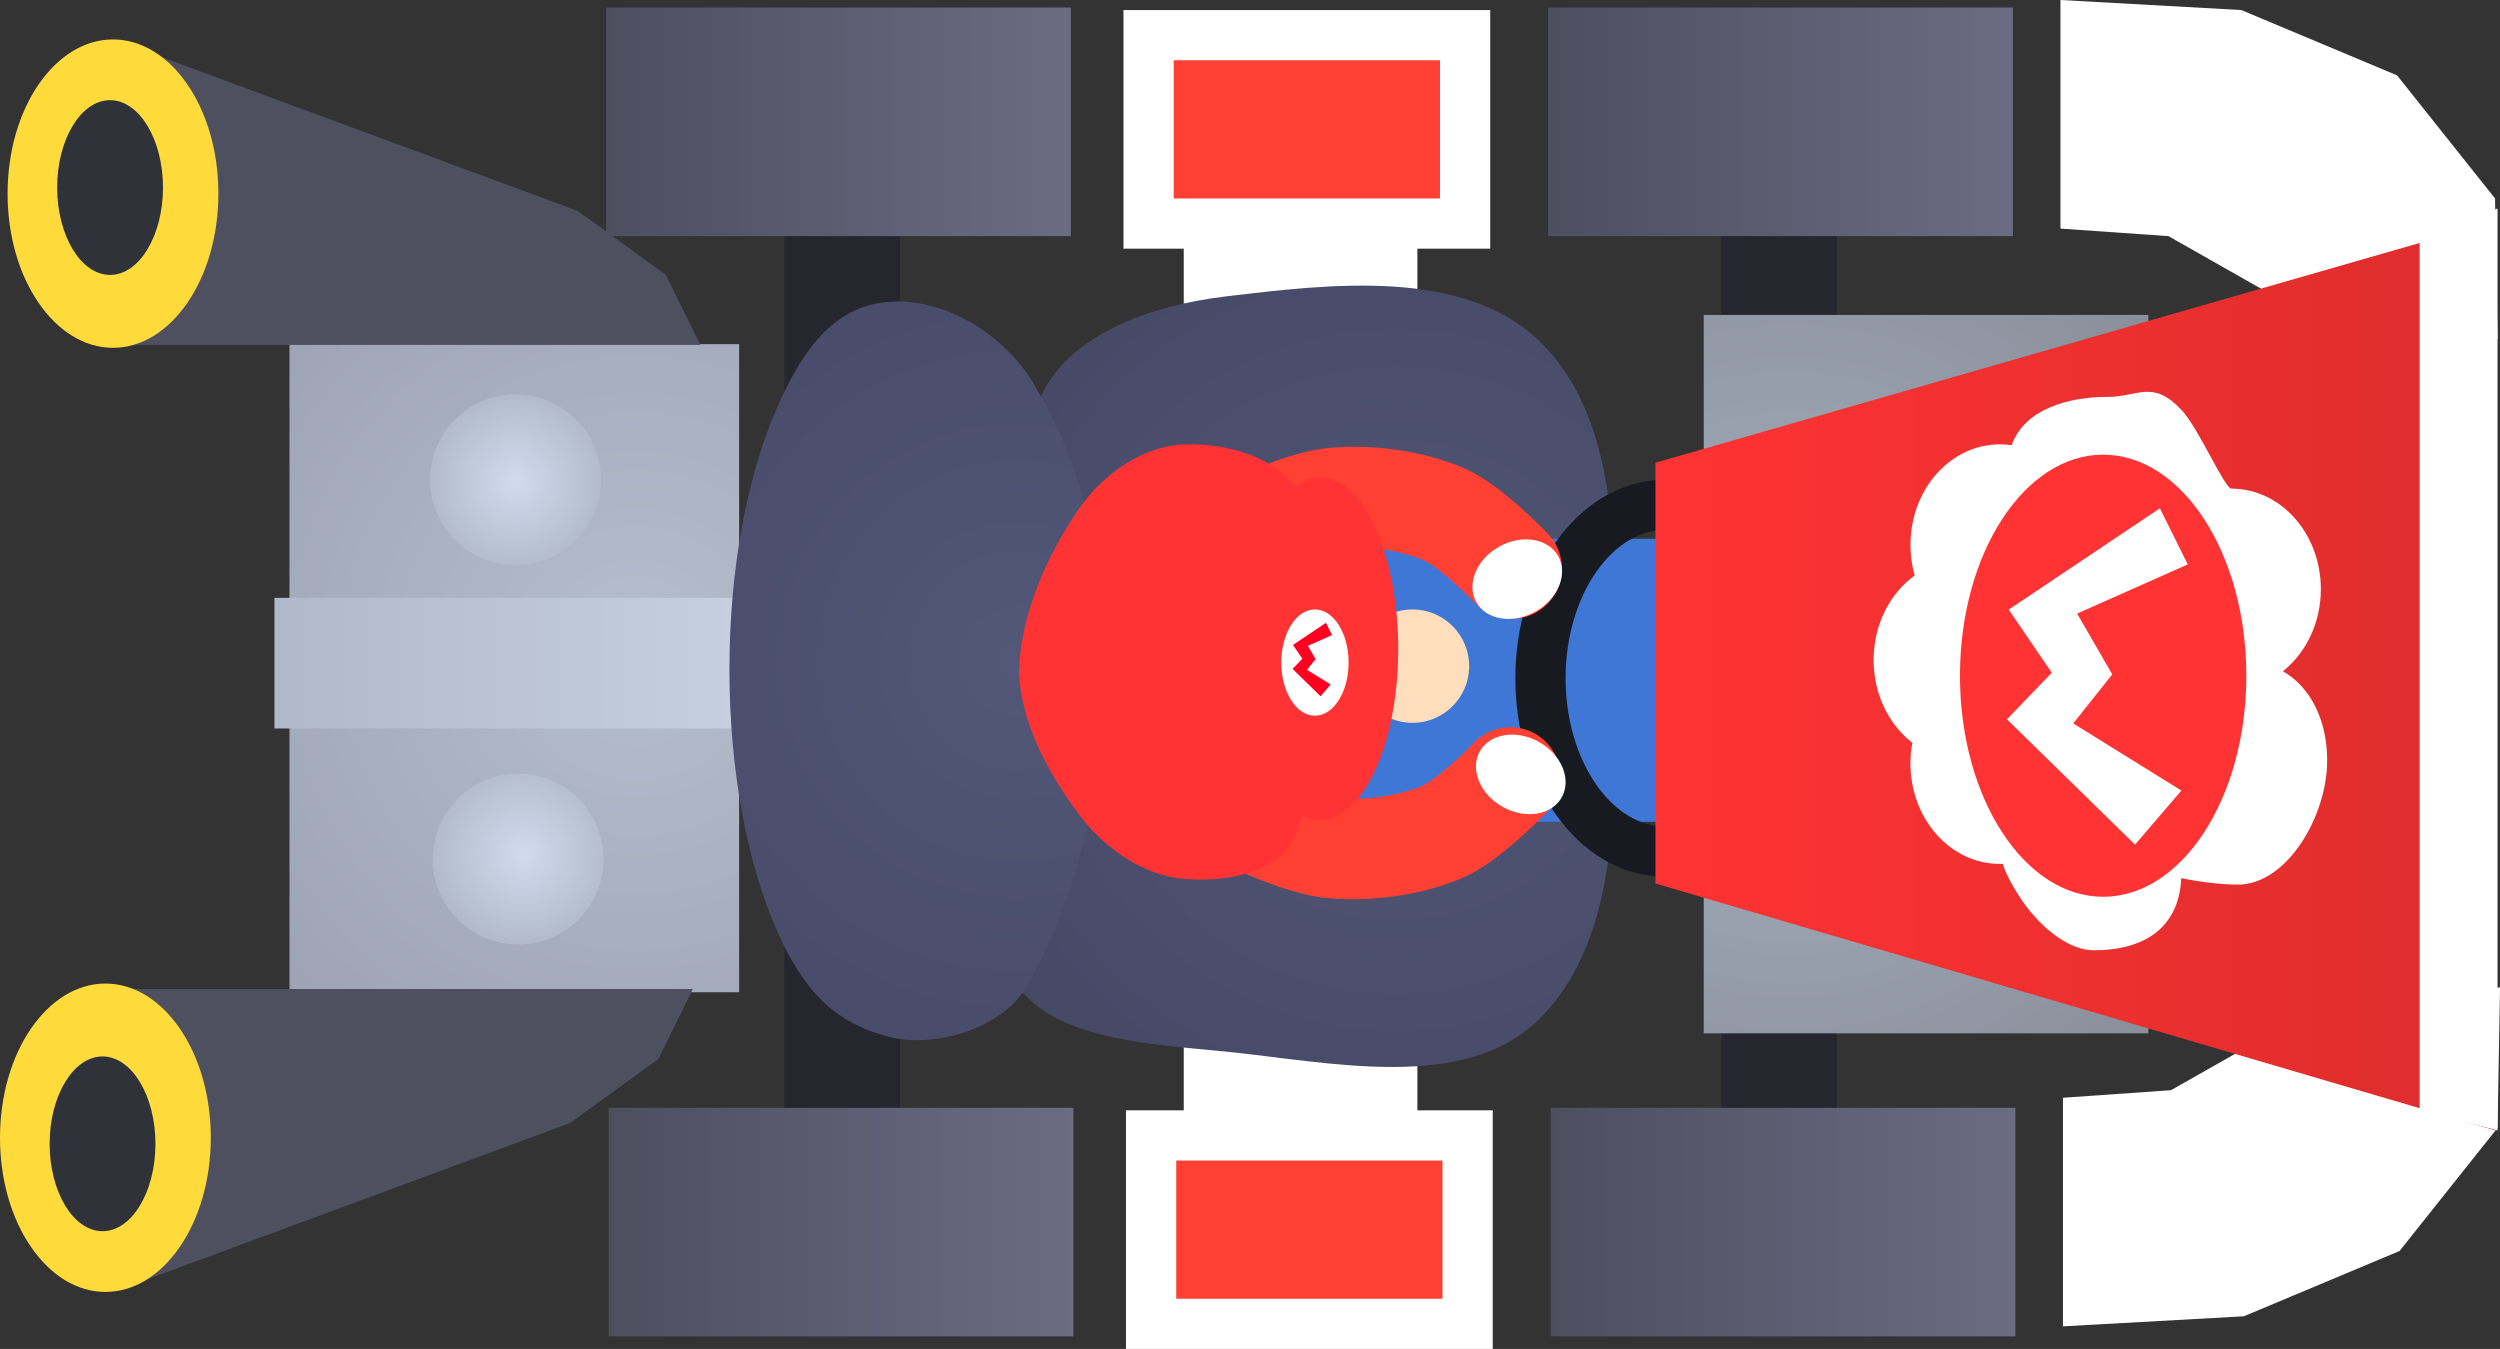 <svg version="1.1" xmlns="http://www.w3.org/2000/svg" xmlns:xlink="http://www.w3.org/1999/xlink" width="49.761" height="26.85" viewBox="0,0,49.761,26.85"><rect x="0" y="0" width="49.761" height="26.85" fill="#333333" stroke="none"/><defs><radialGradient cx="227.78" cy="179.574" r="11.126" gradientUnits="userSpaceOnUse" id="color-1"><stop offset="0" stop-color="#b6becf"/><stop offset="1" stop-color="#999fae"/></radialGradient><linearGradient x1="220.581" y1="178.475" x2="230.081" y2="178.475" gradientUnits="userSpaceOnUse" id="color-2"><stop offset="0" stop-color="#b1b8c9"/><stop offset="1" stop-color="#c6d0e1"/></linearGradient><radialGradient cx="242.893" cy="180.115" r="11.754" gradientUnits="userSpaceOnUse" id="color-3"><stop offset="0" stop-color="#535879"/><stop offset="1" stop-color="#434561"/></radialGradient><radialGradient cx="235.369" cy="179.727" r="11.614" gradientUnits="userSpaceOnUse" id="color-4"><stop offset="0" stop-color="#535879"/><stop offset="1" stop-color="#434561"/></radialGradient><radialGradient cx="250.73" cy="180.056" r="12.159" gradientUnits="userSpaceOnUse" id="color-5"><stop offset="0" stop-color="#a9b1c0"/><stop offset="1" stop-color="#828893"/></radialGradient><linearGradient x1="248.07" y1="180.027" x2="264.795" y2="180.027" gradientUnits="userSpaceOnUse" id="color-6"><stop offset="0" stop-color="#ff3333"/><stop offset="1" stop-color="#dd2c2c"/></linearGradient><linearGradient x1="227.234" y1="188.625" x2="236.484" y2="188.625" gradientUnits="userSpaceOnUse" id="color-7"><stop offset="0" stop-color="#4d4e5e"/><stop offset="1" stop-color="#6b6c84"/></linearGradient><linearGradient x1="245.984" y1="188.625" x2="255.234" y2="188.625" gradientUnits="userSpaceOnUse" id="color-8"><stop offset="0" stop-color="#4d4e5e"/><stop offset="1" stop-color="#6b6c84"/></linearGradient><linearGradient x1="227.184" y1="166.725" x2="236.434" y2="166.725" gradientUnits="userSpaceOnUse" id="color-9"><stop offset="0" stop-color="#4d4e5e"/><stop offset="1" stop-color="#6b6c84"/></linearGradient><linearGradient x1="245.934" y1="166.725" x2="255.184" y2="166.725" gradientUnits="userSpaceOnUse" id="color-10"><stop offset="0" stop-color="#4d4e5e"/><stop offset="1" stop-color="#6b6c84"/></linearGradient><radialGradient cx="225.531" cy="183.575" r="2.34" gradientUnits="userSpaceOnUse" id="color-11"><stop offset="0" stop-color="#d1dbed"/><stop offset="1" stop-color="#a9b1c0"/></radialGradient><radialGradient cx="225.381" cy="176.175" r="2.275" gradientUnits="userSpaceOnUse" id="color-12"><stop offset="0" stop-color="#d1dbed"/><stop offset="1" stop-color="#a9b1c0"/></radialGradient></defs><g transform="translate(-215.119,-166.575)"><g data-paper-data="{&quot;isPaintingLayer&quot;:true}" fill-rule="nonzero" stroke-linejoin="miter" stroke-miterlimit="10" stroke-dasharray="" stroke-dashoffset="0" style="mix-blend-mode: normal"><path d="M228.081,178.675h25v2.1h-25z" fill="#ffffff" stroke="none" stroke-width="0.884" stroke-linecap="butt"/><path d="M238.681,170.775h4.65v18.6h-4.65z" fill="#ffffff" stroke="none" stroke-width="1" stroke-linecap="butt"/><path d="M249.381,170.525h2.3v18.75h-2.3z" fill="#25262e" stroke="none" stroke-width="1" stroke-linecap="butt"/><path d="M230.731,170.525h2.3v18.75h-2.3z" fill="#25262e" stroke="none" stroke-width="1" stroke-linecap="butt"/><path d="M256.131,166.575l3.6,0.2l3.1,1.3l1.95,2.45l0.05,2.8l-4.7,-1l-1.85,-1.05l-2.15,-0.15z" fill="#ffffff" stroke="none" stroke-width="1" stroke-linecap="round"/><path d="M256.181,188.425l2.15,-0.15l1.85,-1.05l4.7,-1l-0.05,2.8l-1.95,2.45l-3.1,1.3l-3.6,0.2z" fill="#ffffff" stroke="none" stroke-width="1" stroke-linecap="round"/><path d="M220.881,173.425h8.95v12.9h-8.95z" fill="url(#color-1)" stroke="none" stroke-width="1" stroke-linecap="butt"/><path d="M220.581,178.475h9.5v2.6h-9.5z" fill="url(#color-2)" stroke="none" stroke-width="1" stroke-linecap="butt"/><g stroke="none" stroke-width="1.59" stroke-linecap="round"><path d="M239.504,172.476c2.083,-0.248 4.723,-0.571 6.242,0.875c1.616,1.546 1.52,4.256 1.511,6.441c0.009,2.43 0.186,5.41 -1.511,7.077c-1.493,1.461 -4.163,0.843 -6.242,0.636c-1.589,-0.159 -3.758,-0.242 -4.333,-1.67c-0.817,-1.84 0.975,-3.896 1.113,-5.884c0.126,-1.803 -1.234,-3.745 -0.477,-5.407c0.522,-1.306 2.23,-1.892 3.697,-2.067z" fill="url(#color-3)"/><path d="M232.819,172.583c1.18,-0.089 2.414,0.748 2.942,1.749c1.019,1.722 1.42,3.828 1.352,5.805c-0.073,2.107 -0.525,4.327 -1.59,6.123c-0.52,0.817 -1.827,1.177 -2.704,0.954c-1.002,-0.256 -1.673,-0.819 -2.249,-2.144c-0.576,-1.325 -0.932,-3.154 -0.932,-5.172c0,-2.018 0.356,-3.847 0.932,-5.172c0.576,-1.325 1.217,-2.066 2.249,-2.144z" fill="url(#color-4)"/></g><path d="M241.281,177.298h12.8v5.635h-12.8z" fill="#3e77d5" stroke="none" stroke-width="1" stroke-linecap="butt"/><path d="M249.031,172.843h8.85v14.3h-8.85z" fill="url(#color-5)" stroke="none" stroke-width="1.147" stroke-linecap="butt"/><path d="M248.256,176.625c0.683,0 1.302,0.387 1.75,1.011c0.448,0.625 0.725,1.487 0.725,2.439c0,0.952 -0.277,1.814 -0.725,2.439c-0.448,0.624 -1.067,1.011 -1.75,1.011c-0.683,0 -1.302,-0.387 -1.75,-1.011c-0.448,-0.625 -0.725,-1.487 -0.725,-2.439c0,-0.952 0.277,-1.814 0.725,-2.439c0.448,-0.624 1.067,-1.011 1.75,-1.011z" fill="none" stroke="#181a22" stroke-width="1" stroke-linecap="butt"/><path d="M248.07,175.785l16.724,-4.809v18.102l-16.724,-4.917z" data-paper-data="{&quot;origPos&quot;:null}" fill="url(#color-6)" stroke="none" stroke-width="0.54" stroke-linecap="butt"/><g><path d="M227.234,188.625h9.25v4.55h-9.25z" fill="url(#color-7)" stroke="none" stroke-width="1.062" stroke-linecap="butt"/><path d="M245.984,188.625h9.25v4.55h-9.25z" fill="url(#color-8)" stroke="none" stroke-width="1.062" stroke-linecap="butt"/><path d="M238.031,189.175h6.3v3.75h-6.3z" fill="#ff4033" stroke="#ffffff" stroke-width="1" stroke-linecap="round"/></g><g><path d="M227.184,166.725h9.25v4.55h-9.25z" fill="url(#color-9)" stroke="none" stroke-width="1.062" stroke-linecap="butt"/><path d="M245.934,166.725h9.25v4.55h-9.25z" fill="url(#color-10)" stroke="none" stroke-width="1.062" stroke-linecap="butt"/><path d="M237.981,167.275h6.3v3.75h-6.3z" fill="#ff4033" stroke="#ffffff" stroke-width="1" stroke-linecap="round"/></g><g stroke="none"><path d="M217.599,167.439l9.018,3.333l1.754,1.273l0.689,1.394h-11.461z" fill="#4e4f5f" stroke-width="1.232" stroke-linecap="round"/><path d="M215.884,172.598c-0.381,-0.555 -0.614,-1.322 -0.614,-2.169c0,-0.847 0.234,-1.614 0.614,-2.169c0.381,-0.556 0.905,-0.9 1.484,-0.9c0.578,0 1.103,0.343 1.484,0.9c0.381,0.555 0.614,1.322 0.614,2.169c0,0.847 -0.234,1.614 -0.614,2.169c-0.381,0.556 -0.905,0.9 -1.484,0.9c-0.579,0 -1.103,-0.343 -1.484,-0.9z" fill="#ffda3b" stroke-width="2.387" stroke-linecap="butt"/><path d="M216.566,171.537c-0.19,-0.314 -0.309,-0.749 -0.309,-1.229c0,-0.48 0.118,-0.915 0.309,-1.229c0.19,-0.315 0.453,-0.51 0.744,-0.51c0.291,0 0.553,0.195 0.744,0.51c0.19,0.314 0.309,0.749 0.309,1.229c0,0.48 -0.118,0.915 -0.309,1.229c-0.19,0.315 -0.453,0.51 -0.744,0.51c-0.291,0 -0.553,-0.195 -0.744,-0.51z" fill="#30323a" stroke-width="1.197" stroke-linecap="butt"/></g><g stroke="none"><path d="M217.449,186.261h11.461l-0.689,1.394l-1.754,1.273l-9.018,3.333z" fill="#4e4f5f" stroke-width="1.232" stroke-linecap="round"/><path d="M217.217,186.152c0.578,0 1.103,0.343 1.484,0.9c0.381,0.555 0.614,1.322 0.614,2.169c0,0.847 -0.234,1.614 -0.614,2.169c-0.381,0.556 -0.905,0.9 -1.484,0.9c-0.579,0 -1.103,-0.343 -1.484,-0.9c-0.381,-0.555 -0.614,-1.322 -0.614,-2.169c0,-0.847 0.234,-1.614 0.614,-2.169c0.381,-0.556 0.905,-0.9 1.484,-0.9z" fill="#ffda3b" stroke-width="2.387" stroke-linecap="butt"/><path d="M217.16,187.603c0.291,0 0.553,0.195 0.744,0.51c0.19,0.314 0.309,0.749 0.309,1.229c0,0.48 -0.118,0.915 -0.309,1.229c-0.19,0.315 -0.453,0.51 -0.744,0.51c-0.291,0 -0.553,-0.195 -0.744,-0.51c-0.19,-0.314 -0.309,-0.749 -0.309,-1.229c0,-0.48 0.118,-0.915 0.309,-1.229c0.19,-0.315 0.453,-0.51 0.744,-0.51z" fill="#30323a" stroke-width="1.197" stroke-linecap="butt"/></g><path d="M225.431,181.975c0.469,0 0.894,0.19 1.202,0.498c0.308,0.308 0.498,0.733 0.498,1.202c0,0.469 -0.19,0.894 -0.498,1.202c-0.308,0.308 -0.733,0.498 -1.202,0.498c-0.469,0 -0.894,-0.19 -1.202,-0.498c-0.308,-0.308 -0.498,-0.733 -0.498,-1.202c0,-0.469 0.19,-0.894 0.498,-1.202c0.308,-0.308 0.733,-0.498 1.202,-0.498z" fill="url(#color-11)" stroke="none" stroke-width="1" stroke-linecap="butt"/><path d="M225.381,174.425c0.469,0 0.894,0.19 1.202,0.498c0.308,0.308 0.498,0.733 0.498,1.202c0,0.469 -0.19,0.894 -0.498,1.202c-0.308,0.308 -0.733,0.498 -1.202,0.498c-0.469,0 -0.894,-0.19 -1.202,-0.498c-0.308,-0.308 -0.498,-0.733 -0.498,-1.202c0,-0.469 0.19,-0.894 0.498,-1.202c0.308,-0.308 0.733,-0.498 1.202,-0.498z" fill="url(#color-12)" stroke="none" stroke-width="1" stroke-linecap="butt"/><path d="M263.281,171.375l1.55,-0.65v18.35l-1.55,-0.4z" fill="#ffffff" stroke="none" stroke-width="1" stroke-linecap="round"/><path d="M245.182,182.049c0,0 -0.833,0.873 -1.376,1.094c-0.666,0.27 -1.419,0.368 -2.117,0.318c-0.619,-0.034 -1.729,-0.565 -1.729,-0.565" fill="none" stroke="#ff4033" stroke-width="2" stroke-linecap="round"/><path d="M239.987,177.046c0,0 1.11,-0.531 1.729,-0.565c0.698,-0.05 1.451,0.047 2.117,0.318c0.543,0.221 1.376,1.094 1.376,1.094" fill="none" stroke="#ff4033" stroke-width="2" stroke-linecap="round"/><path d="M238.664,175.423c0.814,-0.042 1.869,0.238 2.276,0.917c0.529,1.039 0.117,2.31 0.106,3.458c-0.01,1.134 0.383,2.483 -0.212,3.528c-0.352,0.652 -1.383,0.814 -2.17,0.741c-0.8,-0.074 -1.567,-0.613 -2.058,-1.267c-0.609,-0.809 -1.168,-1.832 -1.206,-2.862c0.038,-1.151 0.566,-2.328 1.206,-3.25c0.466,-0.673 1.255,-1.226 2.058,-1.267z" fill="#ff3333" stroke="none" stroke-width="1" stroke-linecap="round"/><path d="M243.233,178.705c0.311,0 0.593,0.126 0.798,0.331c0.205,0.205 0.331,0.487 0.331,0.798c0,0.311 -0.126,0.593 -0.331,0.798c-0.205,0.205 -0.487,0.331 -0.798,0.331c-0.311,0 -0.593,-0.126 -0.798,-0.331c-0.205,-0.205 -0.331,-0.487 -0.331,-0.798c0,-0.311 0.126,-0.593 0.331,-0.798c0.205,-0.205 0.487,-0.331 0.798,-0.331z" fill="#ffdebd" stroke="none" stroke-width="1" stroke-linecap="butt"/><path d="M241.398,176.085c0.428,0 0.816,0.382 1.097,0.998c0.281,0.616 0.455,1.467 0.455,2.407c0,0.94 -0.174,1.79 -0.455,2.407c-0.281,0.616 -0.669,0.998 -1.097,0.998c-0.428,0 -0.816,-0.382 -1.097,-0.998c-0.281,-0.616 -0.455,-1.467 -0.455,-2.407c0,-0.94 0.174,-1.79 0.455,-2.407c0.281,-0.616 0.669,-0.998 1.097,-0.998z" fill="#ff3333" stroke="none" stroke-width="1.116" stroke-linecap="round"/><path d="M241.292,178.705c0.185,0 0.353,0.119 0.474,0.31c0.121,0.191 0.196,0.456 0.196,0.748c0,0.292 -0.075,0.557 -0.196,0.748c-0.121,0.192 -0.289,0.31 -0.474,0.31c-0.185,0 -0.353,-0.119 -0.474,-0.31c-0.121,-0.191 -0.196,-0.456 -0.196,-0.748c0,-0.292 0.075,-0.557 0.196,-0.748c0.121,-0.192 0.289,-0.31 0.474,-0.31z" fill="#ffffff" stroke="none" stroke-width="1" stroke-linecap="butt"/><path d="M241.512,178.972l0.121,0.244l-0.481,0.214l0.153,0.264l-0.17,0.213l0.47,0.292l-0.201,0.235l-0.557,-0.545l0.195,-0.203l-0.187,-0.274z" fill="#ff0021" stroke="none" stroke-width="0.037" stroke-linecap="round"/><path d="M245.752,181.343c0.225,0.127 0.388,0.313 0.47,0.513c0.082,0.2 0.082,0.413 -0.018,0.591c-0.1,0.178 -0.282,0.289 -0.495,0.322c-0.213,0.034 -0.458,-0.008 -0.683,-0.135c-0.225,-0.127 -0.388,-0.313 -0.47,-0.513c-0.082,-0.2 -0.082,-0.413 0.018,-0.591c0.1,-0.178 0.282,-0.288 0.495,-0.322c0.213,-0.034 0.458,0.008 0.683,0.135z" fill="#ffffff" stroke="none" stroke-width="1.025" stroke-linecap="butt"/><path d="M244.999,178.883c-0.213,-0.034 -0.395,-0.144 -0.495,-0.322c-0.1,-0.178 -0.1,-0.391 -0.018,-0.591c0.082,-0.2 0.245,-0.387 0.47,-0.513c0.225,-0.127 0.469,-0.169 0.683,-0.135c0.213,0.034 0.395,0.144 0.495,0.322c0.1,0.178 0.1,0.391 0.018,0.591c-0.082,0.2 -0.245,0.387 -0.47,0.513c-0.225,0.127 -0.469,0.169 -0.683,0.135z" fill="#ffffff" stroke="none" stroke-width="1.025" stroke-linecap="butt"/><path d="M253.146,177.419c0,-1.105 0.797,-2 1.78,-2c0.079,0 0.157,0.006 0.233,0.017c0.264,-0.734 1.154,-0.961 1.902,-0.961c0.624,0 0.905,-0.356 1.486,0.267c0.335,0.359 0.853,1.559 0.987,1.559c0.983,0 1.78,0.895 1.78,2c0,0.675 -0.298,1.272 -0.754,1.634c0.572,0.333 0.88,1.004 0.88,1.777c0,1.105 -0.797,2.471 -1.78,2.471c-0.646,0 -2.276,-0.239 -2.572,-0.853c-0.154,-0.32 0.927,-0.886 0.927,-1.265c0,-0.675 0.245,-1.625 0.701,-1.987c-0.572,-0.333 -0.963,-1.004 -0.963,-1.777c0,-0.156 0.016,-0.308 0.046,-0.454c-0.283,0.213 -0.623,0.336 -0.989,0.336c-0.079,0 -0.157,-0.006 -0.233,-0.017c-0.139,0.386 -0.381,0.712 -0.689,0.935c0.055,0.193 0.085,0.398 0.085,0.611c0,0.141 -0.013,0.279 -0.038,0.411c0.466,0.361 0.771,0.964 0.771,1.648c0,0.06 -0.002,0.119 -0.007,0.178c0.02,-0.001 0.039,-0.001 0.059,-0.001c0.856,0 1.572,0.974 1.742,1.879c0.025,0.134 0.038,-0.021 0.038,0.121c0,1.105 -0.755,1.542 -1.739,1.542c-0.478,0 -0.964,-0.393 -1.293,-0.804c-0.347,-0.433 -0.525,-0.886 -0.522,-0.916c-0.02,0.001 -0.039,0.001 -0.059,0.001c-0.983,0 -1.78,-0.895 -1.78,-2c0,-0.141 0.013,-0.279 0.038,-0.411c-0.466,-0.361 -0.771,-0.964 -0.771,-1.648c0,-0.706 0.326,-1.327 0.818,-1.683c-0.055,-0.193 -0.085,-0.398 -0.085,-0.611z" fill="#ffffff" stroke="none" stroke-width="0.5" stroke-linecap="butt"/><path d="M256.981,175.625c0.786,0 1.499,0.493 2.015,1.29c0.516,0.796 0.835,1.896 0.835,3.11c0,1.214 -0.319,2.314 -0.835,3.11c-0.516,0.797 -1.229,1.29 -2.015,1.29c-0.786,0 -1.499,-0.493 -2.015,-1.29c-0.516,-0.796 -0.835,-1.896 -0.835,-3.11c0,-1.214 0.319,-2.314 0.835,-3.11c0.516,-0.797 1.229,-1.29 2.015,-1.29z" fill="#ff3333" stroke="none" stroke-width="1" stroke-linecap="butt"/><path d="M258.11,176.692l0.555,1.117l-2.202,0.979l0.699,1.21l-0.777,0.976l2.153,1.337l-0.923,1.076l-2.549,-2.495l0.893,-0.927l-0.858,-1.256z" fill="#ffffff" stroke="none" stroke-width="0.121" stroke-linecap="round"/></g></g></svg>